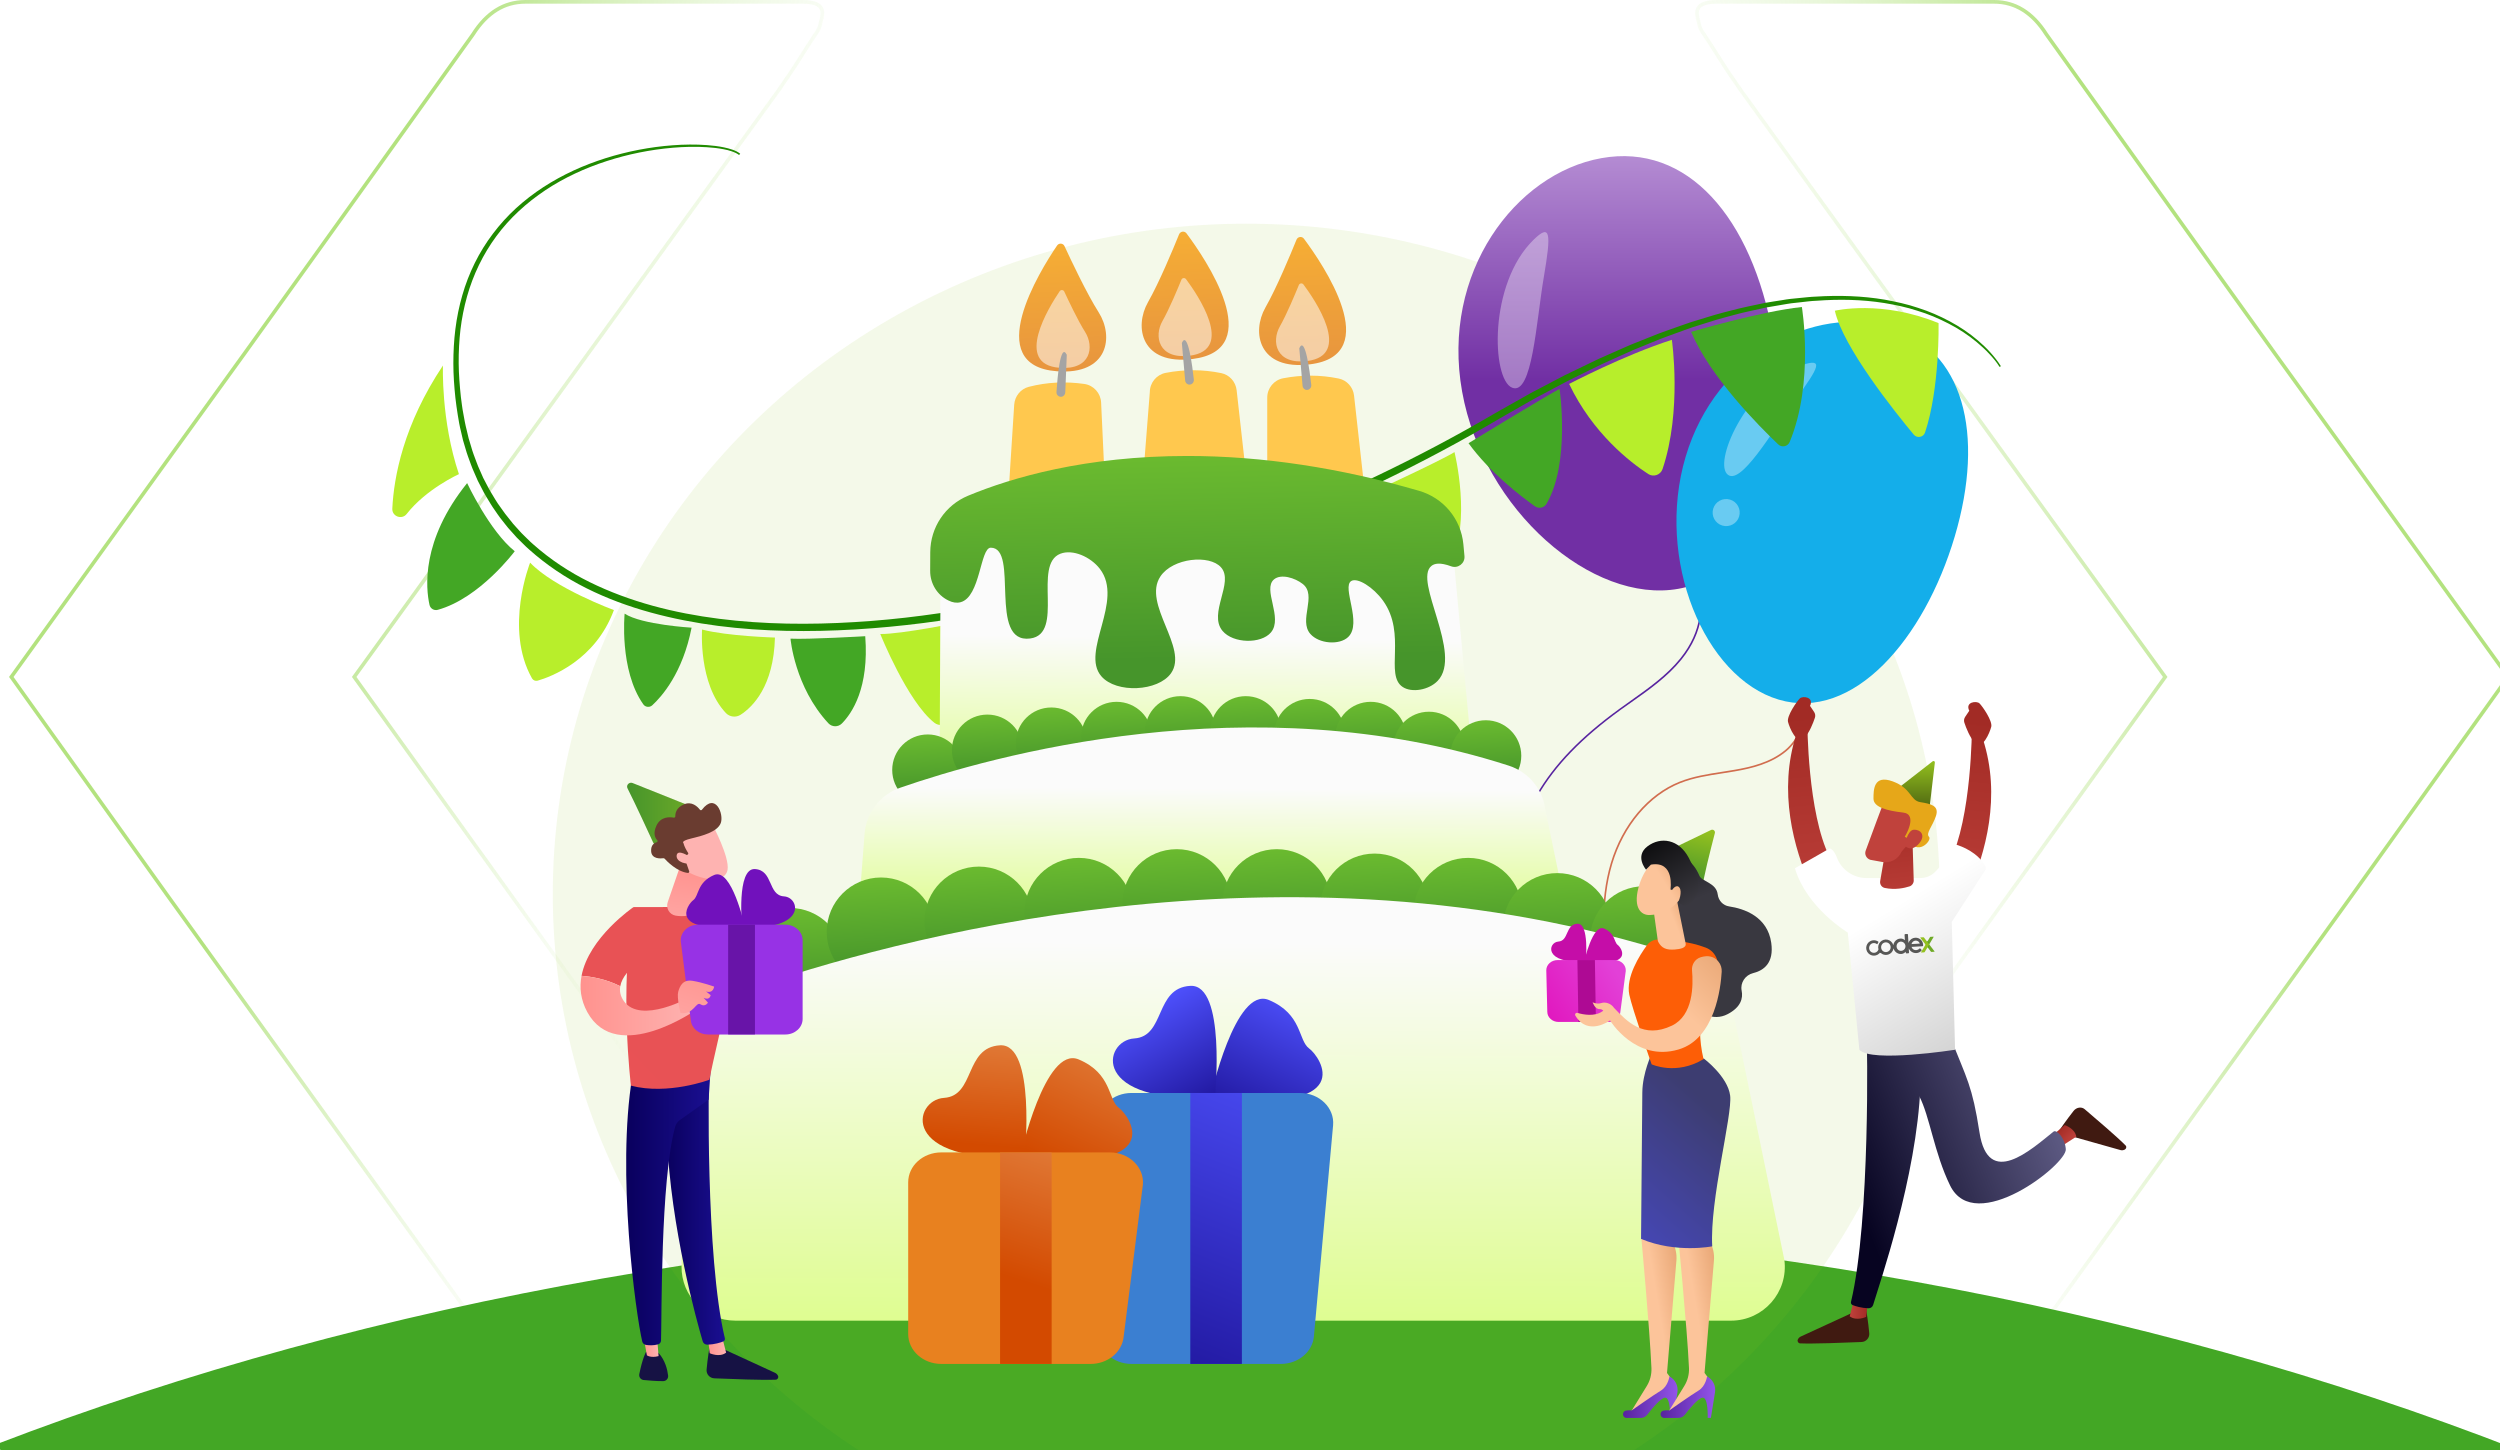 <svg width="1081" height="627" viewBox="0 0 1081 627" fill="none" xmlns="http://www.w3.org/2000/svg">
<path d="M863.451 578.779C868.673 578.934 873.823 577.636 878.25 575.057C883.078 571.8 887.182 567.703 890.339 562.993L890.346 562.982L890.354 562.972L1016.83 387.379L1084.5 292.709L1016.79 198.728C994.519 167.989 972.466 137.352 950.632 106.817L884.888 14.909L884.874 14.892L884.863 14.873C878.851 5.404 871.314 0.794 862.153 0.794L742.168 0.794C739.145 0.794 737.025 1.28 735.682 2.135C734.408 2.947 733.765 4.133 733.758 5.812C733.878 7.197 734.155 8.568 734.583 9.9L734.602 9.958L734.611 10.018C734.791 11.137 735.171 12.223 735.738 13.227C738.529 17.411 741.282 21.636 743.953 25.939C746.611 30.222 749.637 34.544 752.684 38.972L752.683 38.973L935.896 292.241L936.232 292.705L935.898 293.17C902.258 340.021 868.947 386.333 835.965 432.108C802.983 477.883 771.782 521.212 742.361 562.094L742.351 562.107L740.296 564.835L740.292 564.84L739.936 565.321C738.311 567.59 737.229 570.156 736.759 572.844L736.668 573.421C736.617 573.905 736.673 574.394 736.832 574.859C736.993 575.332 737.258 575.772 737.615 576.15C737.972 576.529 738.412 576.837 738.909 577.053C739.406 577.268 739.948 577.386 740.5 577.396L740.544 577.397L740.588 577.403L750.973 578.779L863.451 578.779Z" stroke="url(#paint0_linear_2006_1946)" stroke-width="1.588"/>
<path d="M225.933 578.78C220.711 578.935 215.56 577.637 211.133 575.058C206.306 571.801 202.201 567.704 199.044 562.994L199.038 562.983L199.03 562.973L72.553 387.38L4.882 292.71L72.593 198.729C94.865 167.99 116.918 137.353 138.751 106.818L204.496 14.91L204.509 14.893L204.521 14.874C210.532 5.405 218.07 0.795 227.231 0.795L347.215 0.795C350.238 0.795 352.359 1.281 353.702 2.136C354.976 2.948 355.618 4.134 355.626 5.812C355.506 7.198 355.229 8.569 354.8 9.901L354.782 9.959L354.773 10.019C354.593 11.138 354.212 12.223 353.646 13.229C350.855 17.412 348.102 21.637 345.431 25.94C342.773 30.223 339.747 34.545 336.7 38.973L336.701 38.974L153.488 292.242L153.152 292.706L153.486 293.171C187.125 340.022 220.436 386.334 253.418 432.109C286.4 477.884 317.602 521.213 347.023 562.095L347.033 562.108L349.087 564.836L349.091 564.841L349.448 565.322C351.073 567.591 352.155 570.157 352.624 572.845L352.715 573.422C352.766 573.906 352.711 574.395 352.552 574.86C352.391 575.333 352.126 575.773 351.769 576.151C351.412 576.53 350.972 576.838 350.475 577.054C349.978 577.269 349.436 577.387 348.884 577.397L348.839 577.398L348.795 577.404L338.411 578.78L225.933 578.78Z" stroke="url(#paint1_linear_2006_1946)" stroke-width="1.588"/>
<path d="M-1.999 624.654C162.269 561.524 351.29 528.305 543.927 528.712C736.563 529.119 925.223 563.136 1088.81 626.96L1059.46 656.573C904.626 596.166 726.065 563.969 543.739 563.584C361.414 563.199 182.511 594.64 27.036 654.391L-1.999 624.654Z" fill="#43A725"/>
<rect x="294.221" y="550.712" width="506" height="29" fill="#43A725"/>
<rect x="161" y="578" width="727" height="32" fill="#43A725"/>
<rect x="103" y="597" width="876" height="30" fill="#43A725"/>
<g filter="url(#filter0_f_2006_1946)">
<ellipse cx="538.885" cy="386.664" rx="299.86" ry="289.94" fill="#93C01F" fill-opacity="0.1"/>
</g>
<path d="M720.073 496.656C719.891 496.636 719.758 496.511 719.741 496.326C719.725 496.14 719.853 495.97 720.079 495.921C724.797 495.478 729.123 492.895 732.277 488.568C736.244 483.189 737.845 475.899 736.477 469.536C733.762 456.96 722.938 448.283 714.371 443.197C709.742 440.451 704.811 438.114 700.058 435.832C694.255 433.069 688.245 430.173 682.746 426.634C670.005 418.337 660.825 406.713 656.89 393.857C652.141 378.339 654.901 360.033 664.404 343.636C672.006 330.526 683.406 318.673 700.327 306.428C701.922 305.278 703.558 304.095 705.191 302.949C712.799 297.561 720.645 292.015 726.55 284.714C736.237 272.713 736.417 260.561 733.359 253.169C733.27 252.976 733.366 252.766 733.556 252.713C733.749 252.623 733.96 252.72 734.013 252.909C737.16 260.495 736.984 272.941 727.088 285.177C721.139 292.547 713.212 298.158 705.567 303.541C703.935 304.688 702.339 305.838 700.707 306.985C683.899 319.205 672.548 330.952 664.991 343.994C655.58 360.217 652.875 378.345 657.535 393.67C661.413 406.373 670.5 417.84 683.104 426.048C688.566 429.583 694.544 432.439 700.311 435.198C705.1 437.483 710.027 439.857 714.693 442.607C723.401 447.745 734.391 456.587 737.151 469.425C738.572 475.978 736.911 483.482 732.815 489.031C729.536 493.492 725.013 496.2 720.109 496.66C720.109 496.66 720.109 496.66 720.073 496.656Z" fill="#57239F"/>
<path d="M766.666 145.256C775.878 196.69 762.864 247.941 725.76 254.594C688.619 261.247 641.426 220.707 632.214 169.31C623.002 117.876 655.317 75.032 692.458 68.379C729.562 61.726 757.454 93.822 766.666 145.256Z" fill="url(#paint2_linear_2006_1946)"/>
<path opacity="0.36" d="M663.139 103.655C670.524 96.454 670.779 100.804 667.526 119.922C664.272 139.041 662.591 171.246 653.818 167.627C645.008 164.045 643.545 122.737 663.139 103.655Z" fill="white"/>
<path opacity="0.36" d="M668.513 183.566C669.135 187.148 666.759 190.548 663.213 191.206C659.63 191.827 656.231 189.451 655.573 185.905C654.951 182.323 657.327 178.923 660.873 178.265C664.456 177.644 667.892 180.02 668.513 183.566Z" fill="white"/>
<path d="M845.224 232.002C831.991 276.527 801.248 312.059 769.115 302.518C736.983 292.977 715.671 241.982 728.867 197.493C742.064 153.005 784.834 131.839 816.93 141.38C849.063 150.921 858.421 187.514 845.224 232.002Z" fill="#14AEEA"/>
<path opacity="0.36" d="M779.606 157.72C788.343 154.941 786.808 158.524 776.609 172.415C766.41 186.306 752.226 211.201 746.67 204.84C741.113 198.406 756.43 165.031 779.606 157.72Z" fill="white"/>
<path opacity="0.36" d="M752.007 223.301C751.093 226.408 747.84 228.163 744.732 227.249C741.625 226.335 739.871 223.082 740.784 219.974C741.698 216.867 744.952 215.112 748.059 216.026C751.166 216.94 752.921 220.194 752.007 223.301Z" fill="white"/>
<path d="M779.144 302.774C779.034 302.678 778.903 302.662 778.776 302.696C778.601 302.786 778.512 303 778.574 303.151C781.723 310.73 777.623 319.517 771.92 324.295C765.555 329.613 757.171 331.626 749.847 332.864C748.156 333.138 746.441 333.44 744.723 333.69C738.519 334.643 732.136 335.634 726.212 337.993C712.575 343.431 701.474 356.595 696.496 373.191C691.436 390.104 693.014 408.183 694.641 420.3C694.81 421.61 695.004 422.892 695.197 424.174C696.237 431.615 697.346 439.311 696.447 446.811C695.253 456.767 690.38 464.882 683.357 468.562C683.181 468.652 683.12 468.889 683.21 469.064C683.3 469.239 683.538 469.301 683.713 469.211C690.936 465.414 695.949 457.081 697.18 446.915C698.072 439.312 696.987 431.589 695.916 424.072C695.722 422.789 695.553 421.48 695.359 420.198C693.736 408.133 692.165 390.156 697.184 373.402C702.125 357.016 713.082 344.018 726.517 338.645C732.365 336.318 738.724 335.354 744.876 334.405C746.595 334.155 748.286 333.881 750.001 333.579C757.452 332.305 765.912 330.262 772.424 324.83C778.298 319.91 782.555 310.775 779.282 302.894C779.199 302.822 779.172 302.798 779.144 302.774Z" fill="#D16D4E"/>
<path d="M865.182 158.336C863.866 156.179 862.294 154.278 860.649 152.414C859.845 151.463 858.931 150.623 858.053 149.745C857.176 148.905 856.226 148.064 855.312 147.26C851.546 144.043 847.416 141.264 843.029 138.925C838.642 136.585 834.109 134.611 829.357 133.112C824.678 131.504 819.816 130.48 814.918 129.567C805.157 127.922 795.178 127.629 785.308 128.251C782.822 128.324 780.373 128.653 777.923 128.872L774.231 129.238C772.988 129.347 771.782 129.603 770.576 129.786C768.126 130.188 765.677 130.517 763.264 130.956L755.99 132.491C753.541 132.966 751.165 133.624 748.788 134.209C746.412 134.831 744 135.415 741.624 136.11L734.532 138.267L730.986 139.363C729.816 139.729 728.646 140.168 727.477 140.57C722.834 142.251 718.118 143.787 713.585 145.688L706.713 148.429L704.995 149.124L703.313 149.855L699.913 151.354L693.151 154.351L691.469 155.082L689.788 155.887L686.461 157.495L679.808 160.712C678.711 161.26 677.578 161.772 676.481 162.32L673.191 164.039L666.648 167.475L663.358 169.193L661.713 170.07L660.104 170.984L647.2 178.259C613.313 198.145 577.708 215.07 541.006 229.071C522.655 236.053 504.012 242.341 485.149 247.751C475.717 250.493 466.25 253.015 456.709 255.318C447.168 257.621 437.59 259.741 427.939 261.533C418.289 263.36 408.601 264.896 398.877 266.175C389.154 267.455 379.393 268.405 369.596 268.99C350.039 270.196 330.372 270.013 310.961 267.564C291.587 265.115 272.395 260.29 254.885 251.663C246.148 247.349 237.996 241.939 230.721 235.505C229.771 234.737 228.93 233.86 228.053 233.019C227.175 232.178 226.298 231.338 225.457 230.46L223.008 227.755L221.802 226.403C221.4 225.927 221.034 225.452 220.669 224.977L218.402 222.126C217.671 221.175 217.013 220.152 216.282 219.165C214.82 217.227 213.65 215.107 212.37 213.023C211.712 212 211.201 210.903 210.616 209.843C210.067 208.783 209.482 207.686 208.934 206.626L207.472 203.299C206.96 202.203 206.485 201.069 206.083 199.936C205.242 197.67 204.328 195.403 203.707 193.064L202.647 189.554L201.806 186.009C201.55 184.839 201.184 183.632 201.002 182.463L200.344 178.88C199.868 176.504 199.612 174.055 199.283 171.642C198.772 166.78 198.37 161.918 198.333 157.056C198.296 152.195 198.552 147.296 199.101 142.471C199.686 137.645 200.636 132.857 201.952 128.177C204.584 118.819 208.861 109.936 214.637 102.113C217.525 98.202 220.778 94.583 224.361 91.256C227.943 87.93 231.781 84.932 235.839 82.227C239.897 79.522 244.174 77.146 248.597 75.062C253.02 72.978 257.59 71.187 262.232 69.688C271.554 66.654 281.205 64.717 290.965 63.876C295.864 63.474 300.762 63.328 305.624 63.657C308.073 63.803 310.486 64.059 312.898 64.534C314.105 64.753 315.275 65.046 316.408 65.448C317.541 65.814 318.674 66.325 319.588 67.02L320.063 66.472C319.04 65.631 317.87 65.119 316.7 64.717C315.531 64.315 314.324 63.986 313.081 63.73C310.632 63.218 308.183 62.926 305.697 62.743C300.762 62.377 295.79 62.45 290.892 62.816C281.022 63.547 271.262 65.448 261.83 68.409C257.115 69.908 252.472 71.662 247.976 73.746C243.479 75.83 239.129 78.206 234.962 80.911C230.794 83.616 226.846 86.65 223.154 90.013C219.499 93.376 216.136 97.069 213.138 101.053C207.106 108.986 202.647 118.088 199.905 127.666C198.516 132.454 197.529 137.353 196.907 142.288C196.286 147.223 196.03 152.195 196.03 157.166C196.03 162.138 196.396 167.073 196.907 172.008C197.236 174.457 197.492 176.943 197.931 179.392L198.552 183.048C198.735 184.29 199.101 185.46 199.357 186.703L200.197 190.322L201.257 193.905C201.915 196.317 202.829 198.62 203.67 200.96C204.072 202.13 204.584 203.263 205.096 204.433L206.595 207.869C207.143 209.002 207.728 210.099 208.313 211.195C208.898 212.292 209.409 213.425 210.104 214.485C211.383 216.606 212.626 218.799 214.088 220.81C214.82 221.833 215.478 222.893 216.245 223.88L218.548 226.805C218.95 227.28 219.316 227.792 219.718 228.267L220.961 229.656L223.447 232.434C224.324 233.312 225.238 234.189 226.115 235.066C226.993 235.944 227.87 236.821 228.82 237.625C236.278 244.278 244.612 249.871 253.532 254.331C262.452 258.791 271.81 262.227 281.387 264.859C290.965 267.491 300.725 269.355 310.522 270.635C330.189 273.157 350.039 273.34 369.779 272.17C379.649 271.585 389.483 270.635 399.28 269.392C409.076 268.113 418.837 266.577 428.524 264.749C438.248 262.958 447.862 260.875 457.476 258.572C467.09 256.269 476.631 253.783 486.099 251.005C505.035 245.521 523.752 239.16 542.176 232.105C578.987 217.958 614.739 200.887 648.699 180.818L661.494 173.506L663.102 172.593L664.71 171.715L667.964 169.997L674.471 166.524L677.724 164.806C678.821 164.221 679.918 163.71 681.014 163.161L687.631 159.908L690.921 158.299L692.566 157.495L694.247 156.727L700.974 153.693L704.337 152.195L706.018 151.427L707.736 150.732L714.536 147.954C719.032 146.017 723.711 144.481 728.317 142.763C729.487 142.361 730.62 141.922 731.79 141.52L735.299 140.424L742.318 138.23C744.658 137.536 747.034 136.951 749.41 136.293C751.786 135.671 754.126 135.013 756.538 134.538L763.703 132.966C766.116 132.528 768.529 132.162 770.941 131.723C772.148 131.541 773.354 131.285 774.56 131.138L778.216 130.736C780.665 130.48 783.078 130.115 785.527 130.042C795.287 129.311 805.121 129.493 814.771 131.029C819.597 131.833 824.386 132.82 829.028 134.355C833.707 135.744 838.24 137.682 842.554 139.912C846.904 142.142 850.998 144.81 854.763 147.954C855.677 148.758 856.628 149.563 857.505 150.367C858.382 151.208 859.296 152.048 860.1 152.962C861.782 154.717 863.354 156.618 864.633 158.665L865.182 158.336Z" fill="#208B00"/>
<path d="M838.24 139.73C838.24 139.73 838.825 167.769 832.391 186.997C831.697 189.117 828.918 189.629 827.493 187.911C819.158 177.894 796.896 150.003 793.386 134.357C793.386 134.357 813.565 129.531 838.24 139.73Z" fill="#B8EE2B"/>
<path d="M779.129 132.747C779.129 132.747 784.576 165.282 773.865 191.09C773.025 193.101 770.466 193.649 768.894 192.15C760.815 184.474 739.467 163.052 731.242 143.495C731.278 143.495 760.961 134.685 779.129 132.747Z" fill="#43A725"/>
<path d="M722.907 146.931C722.907 146.931 727.403 177.564 718.886 202.824C718.009 205.383 714.938 206.443 712.671 204.945C704.922 199.9 688.727 187.434 678.492 166.013C678.492 166.049 701.778 153.73 722.907 146.931Z" fill="#B7EE2B"/>
<path d="M674.361 168.133C674.361 168.133 679.076 200.156 668.731 217.812C667.707 219.603 665.368 220.115 663.686 218.909C657.764 214.705 644.202 204.36 634.99 191.638C634.99 191.638 666.83 172.191 674.361 168.133Z" fill="#43A725"/>
<path d="M628.922 195.478C628.922 195.478 636.526 226.038 626.948 243.658C625.961 245.449 623.695 246.034 622.013 244.937C614.666 240.222 595.693 227.244 589.662 214.56C589.662 214.56 622.854 199.316 628.922 195.478Z" fill="#B8EE2B"/>
<path d="M583.483 217.667L545.941 233.532C545.941 233.532 565.169 262.557 578.219 268.223C579.572 268.808 581.144 268.114 581.655 266.724C584.032 260.583 589.478 242.342 583.483 217.667Z" fill="url(#paint3_linear_2006_1946)"/>
<path d="M540.384 235.835C540.384 235.835 510.993 246.801 502.439 248.812C502.439 248.812 511.395 272.025 523.934 282.37C525.871 283.978 528.795 283.503 530.111 281.383C534.571 274.108 543.418 256.635 540.384 235.835Z" fill="url(#paint4_linear_2006_1946)"/>
<path d="M496.627 249.652C496.627 249.652 469.283 259.595 461.351 260.765C461.351 260.765 473.853 286.427 485.733 300.683C486.611 301.743 488.329 301.67 489.097 300.501C492.825 294.871 501.452 278.275 496.627 249.652Z" fill="url(#paint5_linear_2006_1946)"/>
<path d="M457.732 261.314C457.732 261.314 431.302 267.419 419.641 268.406C419.641 268.406 429.584 299.698 444.535 307.009C445.814 307.63 447.35 307.118 448.008 305.839C451.261 299.734 460.035 280.944 457.732 261.314Z" fill="url(#paint6_linear_2006_1946)"/>
<path d="M416.058 268.918C416.058 268.918 389.519 274.292 380.636 274.146C380.636 274.146 392.37 303.39 404.031 312.529C405.969 314.065 408.784 313.699 410.319 311.762C413.975 307.265 419.019 295.97 416.058 268.918Z" fill="#B8EE2B"/>
<path d="M374.129 275.094C374.129 275.094 349.234 276.557 341.814 276.154C341.814 276.154 343.568 296.991 358.191 312.747C359.762 314.428 362.394 314.465 364.003 312.856C368.463 308.36 375.847 297.393 374.129 275.094Z" fill="#43A725"/>
<path d="M335.087 275.68C335.087 275.68 314.324 275.058 303.576 272.207C303.576 272.207 301.895 295.566 313.848 308.288C315.493 310.042 318.199 310.371 320.246 309.055C325.437 305.692 334.539 296.773 335.087 275.68Z" fill="#B8EE2B"/>
<path d="M299.043 271.404C299.043 271.404 277.439 270.161 270.091 265.335C270.091 265.335 267.678 289.755 278.17 304.56C279.047 305.803 280.838 306.022 282.008 304.998C286.139 301.197 295.205 291.034 299.043 271.404Z" fill="#43A725"/>
<path d="M265.449 263.799C265.449 263.799 239.677 254.295 229.222 243.292C229.222 243.292 217.89 271.805 230.027 293.3C230.502 294.177 231.525 294.579 232.476 294.323C238.142 292.678 257.407 285.623 265.449 263.799Z" fill="#B8EE2B"/>
<path d="M201.988 208.893C201.988 208.893 211.675 229.62 222.569 238.357C222.569 238.357 207.508 258.645 189.303 263.69C187.731 264.129 186.086 263.178 185.721 261.57C184.112 254.332 181.992 233.714 201.988 208.893Z" fill="#43A725"/>
<path d="M191.533 158.044C191.533 158.044 190.619 181.806 198.442 205.019C198.442 205.019 184.332 211.379 175.851 222.236C173.767 224.905 169.454 223.296 169.636 219.933C170.294 206.261 174.462 183.633 191.533 158.044Z" fill="#B8EE2B"/>
<path d="M591.015 220.593H547.953V171.938C547.953 167.844 550.84 164.334 554.825 163.566C562.831 162.031 570.836 162.031 578.842 163.676C582.425 164.407 585.093 167.441 585.495 171.06L591.015 220.593Z" fill="#FFC84E"/>
<path d="M563.818 103.213C562.94 102.043 561.149 102.299 560.601 103.652C558.042 109.976 551.937 124.635 547.185 132.933C541.043 143.717 544.224 160.276 566.413 157.535C599.021 153.55 571.75 113.851 563.818 103.213Z" fill="url(#paint7_linear_2006_1946)"/>
<path opacity="0.53" d="M563.599 122.991C563.05 122.296 561.954 122.442 561.625 123.246C560.053 127.085 556.324 136.041 553.436 141.086C549.671 147.666 551.645 157.755 565.171 156.11C585.057 153.661 568.424 129.461 563.599 122.991Z" fill="url(#paint8_linear_2006_1946)"/>
<path d="M561.807 150.589L563.233 166.856C563.306 167.806 564.11 168.611 565.061 168.611H565.097C566.23 168.611 567.108 167.587 566.998 166.454C566.377 160.934 564.366 144.849 561.807 150.589Z" fill="#A4A4A4"/>
<path d="M435.362 224.688L478.388 222.677L476.121 174.058C475.939 170.001 472.905 166.601 468.847 166.016C460.768 164.883 452.799 165.212 444.866 167.259C441.32 168.173 438.798 171.317 438.542 174.972L435.362 224.688Z" fill="#FFC84E"/>
<path d="M457.076 106.173C457.88 104.967 459.708 105.113 460.293 106.429C463.144 112.607 469.943 126.974 475.061 135.052C481.714 145.507 479.302 162.213 457.003 160.532C424.249 158.082 449.619 117.14 457.076 106.173Z" fill="url(#paint9_linear_2006_1946)"/>
<path opacity="0.53" d="M458.209 125.914C458.72 125.183 459.817 125.292 460.183 126.06C461.937 129.825 466.068 138.599 469.175 143.497C473.233 149.894 471.771 160.057 458.172 159.033C438.176 157.571 453.676 132.603 458.209 125.914Z" fill="url(#paint10_linear_2006_1946)"/>
<path d="M461.28 153.404L460.622 169.708C460.585 170.658 459.854 171.499 458.867 171.572H458.831C457.697 171.645 456.747 170.658 456.82 169.525C457.186 163.969 458.465 147.774 461.28 153.404Z" fill="#A4A4A4"/>
<path d="M540.276 218.289H493.339L497.177 169.597C497.177 165.503 500.065 161.993 504.049 161.226C512.055 159.69 520.061 159.69 528.066 161.335C531.649 162.066 534.317 165.101 534.72 168.72L540.276 218.289Z" fill="#FFC84E"/>
<path d="M513.042 100.909C512.164 99.739 510.373 99.995 509.825 101.348C507.266 107.672 501.161 122.331 496.409 130.629C490.268 141.413 493.448 157.972 515.637 155.231C548.245 151.21 520.974 111.547 513.042 100.909Z" fill="url(#paint11_linear_2006_1946)"/>
<path opacity="0.53" d="M512.822 120.687C512.274 119.992 511.177 120.138 510.848 120.942C509.276 124.781 505.547 133.737 502.66 138.782C498.894 145.362 500.868 155.451 514.394 153.806C534.28 151.357 517.647 127.157 512.822 120.687Z" fill="url(#paint12_linear_2006_1946)"/>
<path d="M511.031 148.285L512.457 164.552C512.53 165.502 513.334 166.307 514.285 166.307H514.321C515.455 166.307 516.332 165.283 516.222 164.15C515.637 158.63 513.59 142.545 511.031 148.285Z" fill="#A4A4A4"/>
<path d="M406.153 357.275L406.738 238.798C406.774 229.952 412.111 221.946 420.263 218.583C447.388 207.36 514.394 188.132 612.29 216.682C620.954 219.204 627.205 226.808 628.046 235.8L639.122 354.68L406.153 357.275Z" fill="url(#paint13_linear_2006_1946)"/>
<path d="M415.329 260.402C423.992 258.136 423.773 236.824 428.416 236.824C440.845 236.824 427.063 278.497 445.451 276.084C460.512 274.11 446.328 244.098 458.538 239.419C463.875 237.372 471.588 240.772 475.573 245.962C486.21 259.781 467.019 281.787 476.231 292.425C482.701 299.919 500.759 299.005 506.352 291.109C514.102 280.105 493.741 261.206 501.783 249.216C507.157 241.21 522.985 239.711 527.957 245.304C533.769 251.811 522.291 265.191 528.615 272.794C533.221 278.314 545.321 278.497 549.561 273.452C554.898 267.092 545.796 254.846 550.877 250.532C553.875 248.01 559.906 249.837 563.306 252.506C569.63 257.478 561.369 268.152 566.596 274.11C570.325 278.387 579.171 279.082 582.973 275.426C589.151 269.468 580.049 253.785 584.289 251.227C586.958 249.618 593.757 253.822 598.034 259.744C608.379 274.147 598.582 291.876 606.552 297.067C610.536 299.663 617.847 298.347 621.612 294.435C632.762 282.884 610.902 251.007 618.98 244.683C620.26 243.659 622.636 243.075 627.461 244.866C630.422 245.962 633.53 243.586 633.237 240.443L632.762 235.325C631.738 224.395 624.135 215.256 613.57 212.222C579.281 202.242 545.613 197.161 513.481 197.161C469.358 197.161 437.555 206.482 418.619 214.342C408.712 218.436 402.315 228.014 402.242 238.761L402.205 246.803C402.169 252.25 405.203 257.331 410.138 259.671C411.893 260.548 413.647 260.841 415.329 260.402Z" fill="url(#paint14_linear_2006_1946)"/>
<path d="M401.145 348.283C409.625 348.283 416.499 341.409 416.499 332.929C416.499 324.45 409.625 317.576 401.145 317.576C392.666 317.576 385.792 324.45 385.792 332.929C385.792 341.409 392.666 348.283 401.145 348.283Z" fill="url(#paint15_linear_2006_1946)"/>
<path d="M426.953 339.693C435.433 339.693 442.307 332.819 442.307 324.34C442.307 315.86 435.433 308.986 426.953 308.986C418.474 308.986 411.6 315.86 411.6 324.34C411.6 332.819 418.474 339.693 426.953 339.693Z" fill="url(#paint16_linear_2006_1946)"/>
<path d="M454.589 336.622C463.068 336.622 469.942 329.748 469.942 321.268C469.942 312.789 463.068 305.915 454.589 305.915C446.11 305.915 439.236 312.789 439.236 321.268C439.236 329.748 446.11 336.622 454.589 336.622Z" fill="url(#paint17_linear_2006_1946)"/>
<path d="M482.81 334.173C491.29 334.173 498.164 327.299 498.164 318.82C498.164 310.34 491.29 303.466 482.81 303.466C474.331 303.466 467.457 310.34 467.457 318.82C467.457 327.299 474.331 334.173 482.81 334.173Z" fill="url(#paint18_linear_2006_1946)"/>
<path d="M510.447 331.724C518.926 331.724 525.8 324.85 525.8 316.371C525.8 307.891 518.926 301.017 510.447 301.017C501.967 301.017 495.093 307.891 495.093 316.371C495.093 324.85 501.967 331.724 510.447 331.724Z" fill="url(#paint19_linear_2006_1946)"/>
<path d="M538.667 331.724C547.146 331.724 554.02 324.85 554.02 316.371C554.02 307.891 547.146 301.017 538.667 301.017C530.188 301.017 523.314 307.891 523.314 316.371C523.314 324.85 530.188 331.724 538.667 331.724Z" fill="url(#paint20_linear_2006_1946)"/>
<path d="M566.303 332.93C574.783 332.93 581.657 326.056 581.657 317.577C581.657 309.097 574.783 302.223 566.303 302.223C557.824 302.223 550.95 309.097 550.95 317.577C550.95 326.056 557.824 332.93 566.303 332.93Z" fill="url(#paint21_linear_2006_1946)"/>
<path d="M592.696 334.173C601.176 334.173 608.05 327.299 608.05 318.82C608.05 310.34 601.176 303.466 592.696 303.466C584.217 303.466 577.343 310.34 577.343 318.82C577.343 327.299 584.217 334.173 592.696 334.173Z" fill="url(#paint22_linear_2006_1946)"/>
<path d="M617.884 338.45C626.363 338.45 633.237 331.576 633.237 323.097C633.237 314.617 626.363 307.743 617.884 307.743C609.404 307.743 602.531 314.617 602.531 323.097C602.531 331.576 609.404 338.45 617.884 338.45Z" fill="url(#paint23_linear_2006_1946)"/>
<path d="M642.448 342.142C650.928 342.142 657.802 335.268 657.802 326.789C657.802 318.309 650.928 311.435 642.448 311.435C633.969 311.435 627.095 318.309 627.095 326.789C627.095 335.268 633.969 342.142 642.448 342.142Z" fill="url(#paint24_linear_2006_1946)"/>
<path d="M370.621 418.726C370.914 394.6 371.754 388.349 373.838 360.603C374.533 351.464 380.601 343.604 389.265 340.607C427.831 327.227 540.788 295.022 652.392 331.066C660.91 333.807 667.088 341.192 668.221 350.075L682.002 416.935C683.172 426.037 676.08 434.08 666.942 434.08H385.828C377.347 434.116 370.512 427.207 370.621 418.726Z" fill="url(#paint25_linear_2006_1946)"/>
<path d="M341.45 439.6C354.432 439.6 364.956 429.076 364.956 416.095C364.956 403.113 354.432 392.589 341.45 392.589C328.469 392.589 317.945 403.113 317.945 416.095C317.945 429.076 328.469 439.6 341.45 439.6Z" fill="url(#paint26_linear_2006_1946)"/>
<path d="M380.967 426.439C393.948 426.439 404.472 415.915 404.472 402.934C404.472 389.952 393.948 379.428 380.967 379.428C367.985 379.428 357.462 389.952 357.462 402.934C357.462 415.915 367.985 426.439 380.967 426.439Z" fill="url(#paint27_linear_2006_1946)"/>
<path d="M423.262 421.723C436.243 421.723 446.767 411.2 446.767 398.218C446.767 385.236 436.243 374.713 423.262 374.713C410.28 374.713 399.756 385.236 399.756 398.218C399.756 411.2 410.28 421.723 423.262 421.723Z" fill="url(#paint28_linear_2006_1946)"/>
<path d="M466.507 417.958C479.488 417.958 490.012 407.434 490.012 394.453C490.012 381.471 479.488 370.947 466.507 370.947C453.525 370.947 443.001 381.471 443.001 394.453C443.001 407.434 453.525 417.958 466.507 417.958Z" fill="url(#paint29_linear_2006_1946)"/>
<path d="M508.839 414.193C521.82 414.193 532.344 403.669 532.344 390.687C532.344 377.706 521.82 367.182 508.839 367.182C495.857 367.182 485.333 377.706 485.333 390.687C485.333 403.669 495.857 414.193 508.839 414.193Z" fill="url(#paint30_linear_2006_1946)"/>
<path d="M552.084 414.193C565.065 414.193 575.589 403.669 575.589 390.687C575.589 377.706 565.065 367.182 552.084 367.182C539.102 367.182 528.578 377.706 528.578 390.687C528.578 403.669 539.102 414.193 552.084 414.193Z" fill="url(#paint31_linear_2006_1946)"/>
<path d="M594.379 416.094C607.361 416.094 617.885 405.571 617.885 392.589C617.885 379.608 607.361 369.084 594.379 369.084C581.398 369.084 570.874 379.608 570.874 392.589C570.874 405.571 581.398 416.094 594.379 416.094Z" fill="url(#paint32_linear_2006_1946)"/>
<path d="M634.809 417.958C647.791 417.958 658.314 407.434 658.314 394.453C658.314 381.471 647.791 370.947 634.809 370.947C621.827 370.947 611.304 381.471 611.304 394.453C611.304 407.434 621.827 417.958 634.809 417.958Z" fill="url(#paint33_linear_2006_1946)"/>
<path d="M673.375 424.539C686.357 424.539 696.881 414.015 696.881 401.033C696.881 388.052 686.357 377.528 673.375 377.528C660.394 377.528 649.87 388.052 649.87 401.033C649.87 414.015 660.394 424.539 673.375 424.539Z" fill="url(#paint34_linear_2006_1946)"/>
<path d="M710.992 430.204C723.973 430.204 734.497 419.681 734.497 406.699C734.497 393.717 723.973 383.194 710.992 383.194C698.01 383.194 687.486 393.717 687.486 406.699C687.486 419.681 698.01 430.204 710.992 430.204Z" fill="url(#paint35_linear_2006_1946)"/>
<path d="M294.695 547.474C295.17 510.516 296.413 500.938 299.63 458.461C300.69 444.46 309.975 432.47 323.245 427.864C382.319 407.356 555.3 358.042 726.198 413.278C739.212 417.482 748.68 428.814 750.435 442.376L771.564 544.805C773.355 558.733 762.498 571.052 748.497 571.052H317.944C304.967 571.052 294.512 560.451 294.695 547.474Z" fill="url(#paint36_linear_2006_1946)"/>
<path d="M523.423 474.356C523.423 474.356 534.097 426.285 548.646 432.39C563.195 438.495 561.258 449.864 566.083 453.373C570.945 456.883 588.382 482.216 523.423 474.356Z" fill="url(#paint37_linear_2006_1946)"/>
<path d="M525.361 474.356C525.361 474.356 530.222 425.408 514.686 426.285C499.187 427.162 504.012 448.145 490.45 449.023C476.888 449.864 471.075 477.865 525.361 474.356Z" fill="url(#paint38_linear_2006_1946)"/>
<path d="M489.28 589.763H553.838C561.295 589.763 567.509 584.608 568.131 577.882L576.429 486.602C577.124 479.072 570.507 472.602 562.136 472.602H489.28C481.348 472.602 474.95 478.377 474.95 485.542V576.822C474.95 583.987 481.384 589.763 489.28 589.763Z" fill="#3B7FD1"/>
<path d="M514.687 589.763H536.986V472.602H514.687V589.763Z" fill="url(#paint39_linear_2006_1946)"/>
<path d="M441.173 500.053C441.173 500.053 451.847 451.983 466.397 458.087C480.946 464.192 479.008 475.561 483.834 479.07C488.659 482.58 506.096 507.949 441.173 500.053Z" fill="url(#paint40_linear_2006_1946)"/>
<path d="M443.11 500.055C443.11 500.055 447.972 451.106 432.436 451.984C416.937 452.861 421.762 473.844 408.2 474.721C394.638 475.599 388.789 503.564 443.11 500.055Z" fill="url(#paint41_linear_2006_1946)"/>
<path d="M407.03 589.761H471.587C479.044 589.761 485.259 584.607 485.88 577.881L494.179 512.3C494.873 504.769 488.257 498.299 479.885 498.299H407.03C399.097 498.299 392.7 504.075 392.7 511.24V576.82C392.7 583.985 399.097 589.761 407.03 589.761Z" fill="#E8811F"/>
<path d="M432.436 589.761H454.735V498.336H432.436V589.761Z" fill="url(#paint42_linear_2006_1946)"/>
<path d="M271.35 340.906C274.604 347.34 280.233 359.513 282.426 364.302C282.902 365.325 284.181 365.581 285.022 364.887L300.522 352.092C301.509 351.288 301.253 349.716 300.083 349.204L273.507 338.567C272.045 338.018 270.619 339.517 271.35 340.906Z" fill="url(#paint43_linear_2006_1946)"/>
<path d="M306.882 581.954C306.882 581.954 305.968 587.108 305.53 592.19C305.347 594.2 306.882 595.918 308.893 595.991C315.692 596.284 330.205 596.832 335.432 596.576C336.2 596.54 336.712 595.736 336.456 595.005C336.2 594.383 335.761 593.908 335.14 593.615L311.159 582.576L306.882 581.954Z" fill="url(#paint44_linear_2006_1946)"/>
<path d="M306.152 578.957L306.883 585.135C306.883 585.135 311.087 587.109 313.975 584.879L312.22 578.006L306.152 578.957Z" fill="url(#paint45_linear_2006_1946)"/>
<path d="M306.699 463.113C306.37 464.721 305.018 543.425 313.426 578.665C313.572 579.25 313.279 579.835 312.731 580.054C311.452 580.566 308.929 581.334 305.895 581.443C304.945 581.48 304.104 580.859 303.848 579.981C301.435 571.793 289.92 530.814 288.422 491.663C286.74 447.905 288.422 490.164 288.422 490.164L289.409 463.113H306.699Z" fill="url(#paint46_linear_2006_1946)"/>
<path d="M279.283 584.659C279.283 584.659 277.82 587.254 276.431 594.163C276.175 595.406 277.053 596.613 278.332 596.722C280.562 596.942 284.035 597.234 286.777 597.198C288.056 597.198 289.043 596.064 288.897 594.821C288.604 592.299 287.654 588.168 284.693 584.951L279.283 584.659Z" fill="url(#paint47_linear_2006_1946)"/>
<path d="M278.003 576.726L279.721 586.048C279.721 586.048 281.403 587.29 284.766 586.377L283.962 576.36L278.003 576.726Z" fill="url(#paint48_linear_2006_1946)"/>
<path d="M273.397 465.524C266.525 507.051 274.896 568.136 277.711 580.09C277.894 580.821 278.479 581.369 279.21 581.515C280.453 581.735 282.536 581.881 284.584 581.296C285.278 581.077 285.79 580.455 285.826 579.724C286.192 570.073 285.534 510.707 291.931 487.238C292.26 486.032 292.991 485.008 293.978 484.314L306.407 475.467L307.358 461.174L273.397 465.524Z" fill="url(#paint49_linear_2006_1946)"/>
<path d="M318.872 392.412C298.255 392.083 273.872 392.229 273.872 392.229C267.731 428.09 272.812 469.435 272.812 469.435C288.787 473.639 306.773 466.876 306.773 466.876C309.405 451.925 325.233 392.522 318.872 392.412Z" fill="url(#paint50_linear_2006_1946)"/>
<path d="M281.769 412.226L273.873 392.266C273.873 392.266 254.608 405.353 251.464 421.95C255.12 422.205 261.736 423.156 268.207 426.446C269.596 418.586 281.769 412.226 281.769 412.226Z" fill="url(#paint51_linear_2006_1946)"/>
<path d="M298.621 431.017C298.621 431.017 277.016 443.226 269.705 432.808C268.206 430.651 267.841 428.494 268.206 426.447C261.736 423.157 255.12 422.243 251.464 421.951C250.514 426.959 251.025 432.26 253.95 437.633C266.744 460.993 301.472 436.354 301.472 436.354L298.621 431.017Z" fill="url(#paint52_linear_2006_1946)"/>
<path d="M294.051 374.647L288.714 390.11C287.836 392.706 289.445 395.447 292.15 395.923C295.147 396.434 299.278 396.251 303.848 393.327C304.652 392.815 305.164 391.974 305.273 391.061L307.394 374.647H294.051Z" fill="url(#paint53_linear_2006_1946)"/>
<path d="M308.308 357.065C308.308 357.065 315.51 370.627 314.596 376.111C313.682 381.594 304.762 381.192 296.939 376.732L291.492 362.073L308.308 357.065Z" fill="url(#paint54_linear_2006_1946)"/>
<path d="M297.269 369.565C297.598 369.419 297.707 369.054 297.524 368.761C296.94 367.884 295.879 366.093 295.514 364.521C295.514 364.521 294.234 363.68 298.804 362.583C303.41 361.487 310.246 359.768 311.671 355.857C313.061 352.055 309.405 342.478 303.52 350.118C303.3 350.41 302.862 350.41 302.642 350.118C301.692 348.875 299.133 346.243 295.624 347.851C292.334 349.314 291.968 351.726 292.005 352.969C292.005 353.335 291.712 353.591 291.347 353.554C289.665 353.225 285.68 352.969 283.816 357.063C282.281 360.426 283.268 362.364 284.182 363.278C284.474 363.57 284.364 364.082 283.926 364.192C282.829 364.521 281.403 365.471 281.55 368.03C281.732 371.576 285.717 371.247 286.85 371.101C287.033 371.064 287.216 371.137 287.362 371.284C288.312 372.344 292.699 376.913 297.415 377.461C297.817 377.498 298.146 377.096 298 376.73L295.953 370.808C295.843 370.516 295.989 370.223 296.245 370.114L297.269 369.565Z" fill="#6A3C30"/>
<path d="M298.109 370.407C298.109 370.407 292.991 366.898 292.589 369.859C292.223 372.82 297.195 374.136 299.681 373.039L298.109 370.407Z" fill="url(#paint55_linear_2006_1946)"/>
<path d="M321.915 400.122C321.915 400.122 316.395 375.154 308.828 378.335C301.298 381.515 302.285 387.4 299.763 389.228C297.24 391.056 288.174 404.216 321.915 400.122Z" fill="#7111BC"/>
<path d="M320.883 400.749C320.883 400.749 318.361 375.342 326.403 375.781C334.445 376.22 331.923 387.113 338.978 387.589C346.033 388.027 349.068 402.576 320.883 400.749Z" fill="#7111BC"/>
<path d="M339.6 447.32H306.115C302.24 447.32 299.023 444.652 298.694 441.142L294.38 407.109C294.015 403.198 297.451 399.834 301.801 399.834H339.6C343.694 399.834 347.057 402.832 347.057 406.561V440.594C347.057 444.286 343.731 447.32 339.6 447.32Z" fill="#9732E5"/>
<path d="M326.44 399.834H314.851V447.284H326.44V399.834Z" fill="#6814A8"/>
<path d="M294.235 438.034C294.235 438.034 292.59 431.272 293.248 428.896C293.906 426.483 295.185 423.412 299.462 424.107C303.739 424.801 308.784 426.592 308.784 426.592C308.784 426.592 308.528 429.7 305.274 428.713L307.285 430.285C307.285 430.285 306.992 432.77 304.251 431.454L306.115 433.538C306.115 433.538 304.945 435.585 302.898 434.269C300.924 432.917 299.974 438.875 294.235 438.034Z" fill="url(#paint56_linear_2006_1946)"/>
<path d="M721.435 367.76L739.859 358.877C740.736 358.439 741.76 359.243 741.504 360.23C739.896 366.408 735.874 382.2 736.423 382.748C737.117 383.443 721.435 367.76 721.435 367.76Z" fill="url(#paint57_linear_2006_1946)"/>
<path d="M685.026 415.722C685.026 415.722 688.645 399.418 693.58 401.502C698.515 403.586 697.857 407.424 699.502 408.594C701.11 409.8 707.032 418.391 685.026 415.722Z" fill="#C50DA8"/>
<path d="M685.684 415.722C685.684 415.722 687.329 399.126 682.065 399.418C676.801 399.711 678.446 406.839 673.84 407.132C669.27 407.461 667.296 416.929 685.684 415.722Z" fill="#C50DA8"/>
<path d="M673.913 441.895H695.773C698.295 441.895 700.415 440.141 700.598 437.874L702.974 419.889C703.194 417.33 700.964 415.137 698.149 415.137H673.474C670.805 415.137 668.612 417.111 668.612 419.523L669.051 437.509C669.051 439.921 671.244 441.895 673.913 441.895Z" fill="url(#paint58_linear_2006_1946)"/>
<path d="M682.503 441.895H690.07L689.631 415.137H682.064L682.503 441.895Z" fill="#AE0A94"/>
<path d="M710.322 523.451L709.7 535.149C709.7 535.149 713.319 574.263 714.087 591.591C714.197 594.296 713.502 597.001 712.077 599.304L704.656 611.367L723.555 600.218L723.921 597.915L720.813 593.674L724.871 545.165C725.127 542.314 724.505 539.462 723.189 536.94L719.278 529.592L710.322 523.451Z" fill="url(#paint59_linear_2006_1946)"/>
<path d="M703.377 613.123H709.408C710.542 613.123 711.602 612.611 712.296 611.697C714.161 609.248 718.072 604.496 719.936 604.349C722.459 604.167 722.13 613.086 722.13 613.086H723.519L725.31 602.01C725.749 599.231 724.36 596.453 721.874 595.174C721.874 595.174 721.289 599.414 718.182 601.279C715.074 603.143 705.533 609.869 705.533 609.869C705.533 609.869 704.364 609.686 703.084 609.942C701.183 610.308 701.439 613.123 703.377 613.123Z" fill="url(#paint60_linear_2006_1946)"/>
<path d="M726.552 523.451L725.273 530.945C725.273 530.945 729.55 574.227 730.318 591.554C730.427 594.259 729.733 596.964 728.307 599.267L720.886 611.331L739.786 600.181L740.151 597.878L737.044 593.638L741.102 545.128C741.357 542.277 740.736 539.426 739.42 536.903L735.509 529.556L726.552 523.451Z" fill="url(#paint61_linear_2006_1946)"/>
<path d="M748.121 473.772C747.097 465.474 736.715 457.688 736.715 457.688C723.628 462.367 714.27 455.458 714.27 455.458C714.27 455.458 710.212 463.829 710.139 472.383C710.103 480.901 709.591 535.698 709.591 535.698C724.725 542.058 740.371 538.915 740.371 538.915C739.201 519.175 749.144 482.071 748.121 473.772Z" fill="url(#paint62_linear_2006_1946)"/>
<path d="M717.998 372.66C717.998 372.66 729.001 364.947 734.85 378.728C735.911 381.251 742.125 381.653 742.746 386.77C743.075 389.402 745.013 391.523 747.645 391.925C754.188 392.912 764.278 396.311 765.886 407.68C767.129 416.344 762.706 419.634 758.063 420.767C754.664 421.608 752.397 424.935 753.092 428.371C753.75 431.661 752.763 435.499 747.06 438.497C734.229 445.26 721.434 422.485 721.434 422.485L718.802 382.713L717.998 372.66Z" fill="url(#paint63_linear_2006_1946)"/>
<path d="M719.643 613.123H725.675C726.808 613.123 727.868 612.611 728.563 611.697C730.427 609.248 734.339 604.495 736.203 604.349C738.725 604.166 738.396 613.086 738.396 613.086H739.786L741.577 602.01C742.015 599.231 740.626 596.453 738.141 595.174C738.141 595.174 737.556 599.414 734.448 601.278C731.341 603.143 721.8 609.869 721.8 609.869C721.8 609.869 720.63 609.686 719.351 609.942C717.413 610.308 717.706 613.123 719.643 613.123Z" fill="url(#paint64_linear_2006_1946)"/>
<path d="M736.606 457.98C732.585 440.908 737.447 428.443 741.65 421.497C744.282 417.183 742.272 411.554 737.593 409.763C730.062 406.875 721.435 406.326 717.012 406.253C715.111 406.217 713.32 407.131 712.187 408.666C708.97 413.016 702.938 422.484 704.51 430.124C705.753 436.156 714.161 460.209 714.161 460.209C714.161 460.209 724.689 465.144 736.606 457.98Z" fill="#FD5E06"/>
<path d="M724.652 387.062L728.856 407.862C729.367 409.945 726.37 410.384 724.213 410.567C720.557 410.859 718.51 410.019 717.048 407.313C716.902 407.058 716.829 406.729 716.792 406.436L714.526 390.096C714.343 388.78 715.038 387.537 716.244 387.025L720.594 385.088C722.276 384.32 724.213 385.27 724.652 387.062Z" fill="url(#paint65_linear_2006_1946)"/>
<path d="M715.879 371.746C715.879 371.746 710.761 375.109 708.458 383.882C706.155 392.619 709.664 395.799 713.32 395.653C716.975 395.507 722.239 394.447 726.918 388.196C731.561 381.981 722.568 367.615 715.879 371.746Z" fill="url(#paint66_linear_2006_1946)"/>
<path d="M722.313 384.614C722.313 384.614 724.323 372.075 713.868 373.866L711.748 376.023C711.748 376.023 706.703 370.211 712.406 365.934C718.109 361.657 725.932 362.863 730.172 370.832C734.412 378.801 735.911 384.394 732.219 389.256C728.527 394.118 725.822 389.878 725.822 389.878C725.822 389.878 727.54 385.637 726.187 383.81C724.835 381.982 723.007 384.833 723.007 384.833L722.313 384.614Z" fill="url(#paint67_linear_2006_1946)"/>
<path d="M681.187 439.154C680.821 438.533 681.406 437.765 682.101 437.984C684.696 438.752 689.485 439.629 692.775 437.363C692.958 437.253 693.104 437.143 693.25 437.034C692.921 436.632 692.41 436.339 691.678 436.339C689.595 436.412 688.644 433.378 688.644 433.378C688.644 433.378 690.509 434.365 692.446 433.707C694.128 433.122 696.65 433.89 697.893 435.791C703.413 441.53 710.541 449.426 722.97 443.468C732.182 439.044 732.219 426.03 731.634 419.597C731.415 417.074 732.913 414.698 735.326 413.931C738.506 412.944 741.138 413.455 743.112 415.868C744.099 417.074 744.538 418.61 744.465 420.182C744.063 426.981 741.614 449.097 725.858 453.776C707.178 459.333 696.175 441.238 696.175 441.238C696.175 441.238 686.597 448.293 681.187 439.154Z" fill="url(#paint68_linear_2006_1946)"/>
<path d="M817.553 343.298L835.685 329.187C836.087 328.858 836.708 329.187 836.635 329.736L833.93 352.583L817.553 343.298Z" fill="url(#paint69_linear_2006_1946)"/>
<path d="M890.518 488.681C890.518 488.681 893.442 484.367 896.623 480.346C897.866 478.774 900.059 478.445 901.412 479.615C906.054 483.563 915.924 492.008 919.141 495.334C919.616 495.846 919.433 496.723 918.739 497.089C918.154 497.381 917.533 497.454 916.948 497.308L893.735 490.765L890.518 488.681Z" fill="#401A11"/>
<path d="M888.032 490.508L892.784 486.487C892.784 486.487 897.208 487.913 897.793 491.495L891.834 495.333L888.032 490.508Z" fill="url(#paint70_linear_2006_1946)"/>
<path d="M783.044 383.473C775.66 366.877 768.678 342.092 776.793 317.307L781.509 312.592C781.509 312.592 781.509 351.414 791.159 370.679C788.454 374.956 785.786 379.233 783.044 383.473Z" fill="url(#paint71_linear_2006_1946)"/>
<path d="M782.642 305.208L784.433 307.876C784.908 308.607 785.054 309.521 784.762 310.362C784.031 312.555 782.422 316.832 780.119 319.135C776.939 322.316 773.795 314.712 773.137 312.153C772.516 309.631 776.939 303.27 778.219 302.027C779.461 300.748 784.543 301.406 782.642 305.208Z" fill="url(#paint72_linear_2006_1946)"/>
<path d="M806.914 566.251C806.914 566.251 807.828 571.405 808.267 576.486C808.45 578.497 806.914 580.215 804.904 580.288C798.104 580.581 783.592 581.129 778.364 580.873C777.597 580.836 777.085 580.032 777.341 579.301C777.597 578.68 778.035 578.204 778.657 577.912L802.637 566.872L806.914 566.251Z" fill="#401A11"/>
<path d="M807.646 563.253L806.915 569.431C806.915 569.431 802.711 571.405 799.823 569.175L801.578 562.303L807.646 563.253Z" fill="url(#paint73_linear_2006_1946)"/>
<path d="M807.098 447.372C807.427 448.981 808.78 527.685 800.372 562.925C800.226 563.51 800.518 564.095 801.066 564.314C802.346 564.826 804.868 565.593 807.902 565.703C808.853 565.74 809.694 565.118 809.949 564.241C812.362 556.052 828.885 508.713 830.384 469.562C832.066 425.805 824.389 447.372 824.389 447.372H807.098Z" fill="url(#paint74_linear_2006_1946)"/>
<path d="M843.434 448.798C850.489 466.6 852.792 469.379 855.936 489.667C859.701 514.013 878.125 497.198 887.959 489.302C889.202 488.315 892.894 491.897 893.259 496.905C893.735 503.449 853.962 534.631 843.215 512.588C836.342 498.514 834.441 482.685 829.872 473.948C829.287 472.852 828.373 472.011 827.24 471.499L813.202 465.504L809.254 451.722L843.434 448.798Z" fill="url(#paint75_linear_2006_1946)"/>
<path d="M851.111 385.629C858.495 369.033 865.477 344.248 857.362 319.463L852.646 314.748C852.646 314.748 852.646 353.57 842.996 372.835C845.701 377.112 848.406 381.352 851.111 385.629Z" fill="url(#paint76_linear_2006_1946)"/>
<path d="M807.097 379.671H830.31C832.65 379.671 834.88 378.794 836.561 377.185C838.718 375.138 841.496 371.629 843.47 366.146C843.763 365.305 844.676 364.866 845.517 365.122C848.515 365.999 855.058 368.558 858.458 374.444C858.787 374.992 858.787 375.687 858.421 376.235L843.945 398.644L845.371 453.916C845.371 453.916 808.998 459.618 803.99 453.916L798.982 403.25C798.982 403.25 781.143 392.539 776.135 375.431L791.122 366.877C791.122 366.877 792.877 366.95 794.339 370.971C796.35 376.198 801.468 379.671 807.097 379.671Z" fill="url(#paint77_linear_2006_1946)"/>
<path d="M826.948 362.783L827.496 380.695C827.532 381.828 826.801 382.888 825.741 383.254C823.511 383.985 819.49 384.899 814.957 383.948C813.605 383.656 812.764 382.34 812.983 380.987L815.432 366.877L826.948 362.783Z" fill="url(#paint78_linear_2006_1946)"/>
<path d="M814.701 346.369C814.555 346.588 809.108 361.32 806.732 367.79C806.111 369.436 807.024 371.227 808.706 371.775L813.934 372.726C817.406 373.347 820.843 371.519 822.232 368.266L828.556 360.918C831.992 356.933 830.822 350.756 826.107 348.343C821.501 346.04 816.419 344.212 814.701 346.369Z" fill="url(#paint79_linear_2006_1946)"/>
<path d="M825.119 362.6L823.62 361.833C823.62 361.833 829.615 352.072 822.853 351.341C816.09 350.574 810.095 349.075 810.095 345.346C810.095 341.581 810.095 334.855 818.356 337.852C826.618 340.85 825.85 346.114 830.347 346.845C834.843 347.576 838.608 348.344 837.109 352.84C835.611 357.336 832.613 360.334 834.112 361.833C835.611 363.331 828.848 370.825 825.119 362.6Z" fill="#E6A719"/>
<path d="M823.51 365.525C823.51 365.525 824.753 358.945 827.531 358.762C830.31 358.616 832.869 361.028 829.907 364.611C826.215 369.034 823.51 365.525 823.51 365.525Z" fill="url(#paint80_linear_2006_1946)"/>
<path d="M851.513 307.327L849.721 309.995C849.246 310.727 849.1 311.64 849.393 312.481C850.124 314.675 851.732 318.952 854.035 321.255C857.215 324.435 860.359 316.831 861.017 314.272C861.639 311.75 857.215 305.389 855.936 304.146C854.656 302.904 849.612 303.525 851.513 307.327Z" fill="url(#paint81_linear_2006_1946)"/>
<path d="M833.264 407.341L834.479 405.287C834.51 405.231 834.552 405.181 834.601 405.141C834.648 405.108 834.702 405.09 834.759 405.088L835.943 405.018L836.054 405.027C836.061 405.027 836.068 405.028 836.074 405.031C836.081 405.033 836.087 405.037 836.091 405.042C836.096 405.047 836.1 405.053 836.103 405.059C836.105 405.066 836.106 405.072 836.106 405.079C836.103 405.116 836.092 405.152 836.072 405.183L836.052 405.215C835.768 405.693 835.468 406.201 835.152 406.738L834.192 408.364L836.285 411.1C836.32 411.148 836.354 411.196 836.386 411.242C836.418 411.288 836.45 411.335 836.482 411.38C836.489 411.392 836.494 411.405 836.497 411.419C836.503 411.434 836.507 411.45 836.509 411.466C836.511 411.51 836.48 411.534 836.416 411.538L835.155 411.612C835.055 411.618 834.97 411.569 834.9 411.464C834.648 411.132 834.397 410.801 834.146 410.47C833.896 410.14 833.644 409.808 833.389 409.476L832.61 408.455L833.264 407.341Z" fill="#6FAA27"/>
<path d="M831.353 407.533C831.238 407.209 831.068 406.907 830.851 406.64C830.69 406.443 830.506 406.267 830.301 406.116C829.892 405.811 829.418 405.604 828.917 405.51C828.665 405.463 828.408 405.446 828.152 405.461C827.849 405.477 827.55 405.535 827.263 405.633C826.723 405.818 826.242 406.145 825.873 406.58C825.573 406.929 825.351 407.338 825.22 407.779L825.006 404.136C825.004 404.094 824.993 404.053 824.973 404.016C824.953 403.979 824.925 403.947 824.891 403.923C824.828 403.873 824.748 403.848 824.668 403.852L823.834 403.901C823.791 403.901 823.749 403.91 823.71 403.927C823.67 403.945 823.635 403.97 823.606 404.002C823.555 404.065 823.53 404.145 823.538 404.225L823.675 406.549C823.421 406.313 823.125 406.126 822.802 405.998C822.479 405.869 822.111 405.817 821.697 405.841C821.258 405.864 820.828 405.978 820.436 406.178C819.958 406.425 819.547 406.786 819.239 407.228C818.932 407.67 818.738 408.181 818.673 408.716C818.655 408.648 818.634 408.581 818.612 408.515C818.518 408.241 818.389 407.98 818.229 407.739C817.912 407.26 817.476 406.872 816.964 406.612C816.706 406.481 816.432 406.384 816.15 406.322C815.562 406.197 814.951 406.233 814.382 406.426C814.109 406.52 813.849 406.649 813.608 406.808C813.371 406.966 813.156 407.155 812.968 407.369C812.779 407.583 812.617 407.82 812.487 408.075C812.356 408.333 812.259 408.607 812.199 408.891C812.089 409.421 812.107 409.971 812.253 410.493C812.23 410.574 812.203 410.654 812.17 410.732C811.96 411.232 811.562 411.629 811.061 411.837C810.804 411.946 810.526 411.999 810.247 411.994C809.966 411.993 809.688 411.933 809.431 411.819C809.187 411.71 808.967 411.555 808.782 411.363C808.597 411.168 808.452 410.94 808.353 410.691C808.199 410.303 808.16 409.878 808.242 409.469C808.324 409.06 808.523 408.683 808.815 408.384C809.004 408.195 809.228 408.044 809.474 407.941C809.734 407.832 810.013 407.778 810.294 407.784C810.573 407.784 810.849 407.842 811.105 407.955C811.248 408.019 811.383 408.1 811.508 408.194C811.534 408.214 811.564 408.227 811.596 408.234C811.628 408.241 811.66 408.241 811.692 408.234C811.724 408.227 811.754 408.214 811.78 408.194C811.806 408.175 811.827 408.15 811.843 408.122L812.224 407.442C812.252 407.392 812.26 407.333 812.247 407.277C812.234 407.221 812.201 407.172 812.154 407.139C812.099 407.101 812.043 407.065 811.985 407.031C811.736 406.883 811.47 406.767 811.193 406.686C810.616 406.52 810.004 406.513 809.423 406.666C809.144 406.741 808.875 406.851 808.623 406.993C808.375 407.134 808.147 407.306 807.944 407.506C807.74 407.707 807.562 407.932 807.414 408.177C807.265 408.426 807.149 408.694 807.071 408.974C806.907 409.539 806.896 410.137 807.04 410.708C807.183 411.278 807.476 411.8 807.887 412.22C808.086 412.425 808.311 412.603 808.555 412.751C808.937 412.978 809.361 413.127 809.802 413.189C810.242 413.251 810.691 413.226 811.121 413.114C811.679 412.968 812.189 412.68 812.602 412.278C812.745 412.139 812.875 411.987 812.99 411.824C813.068 411.911 813.152 411.994 813.239 412.072C813.452 412.262 813.688 412.423 813.942 412.553C814.34 412.753 814.773 412.872 815.216 412.904C815.66 412.936 816.106 412.879 816.527 412.738C817.073 412.553 817.562 412.23 817.946 411.8C818.137 411.588 818.298 411.351 818.427 411.097C818.557 410.839 818.654 410.567 818.716 410.285C818.733 410.206 818.747 410.126 818.758 410.045C818.811 410.252 818.885 410.453 818.977 410.646C819.341 411.42 819.995 412.02 820.798 412.316C821.21 412.469 821.65 412.532 822.089 412.503C822.283 412.492 822.475 412.459 822.661 412.403C823.012 412.3 823.339 412.126 823.622 411.893C823.755 411.784 823.88 411.665 823.995 411.536L824.064 411.964C824.09 412.044 824.129 412.119 824.179 412.187C824.219 412.235 824.29 412.256 824.391 412.251L825.152 412.206C825.371 412.193 825.471 412.085 825.459 411.881L825.356 410.119C825.377 410.168 825.401 410.216 825.426 410.263C825.826 411.042 826.511 411.638 827.338 411.925C827.76 412.073 828.207 412.135 828.652 412.107C829.051 412.088 829.443 411.991 829.804 411.82C830.151 411.653 830.468 411.432 830.745 411.164C830.869 411.062 830.928 410.964 830.922 410.869C830.919 410.83 830.907 410.792 830.887 410.758C830.86 410.714 830.828 410.671 830.792 410.633C830.748 410.584 830.692 410.525 830.623 410.454C830.555 410.384 830.472 410.295 830.374 410.189C830.341 410.149 830.3 410.117 830.254 410.094C830.221 410.078 830.184 410.07 830.148 410.07C830.106 410.073 830.067 410.086 830.033 410.11C829.993 410.137 829.955 410.169 829.921 410.204C829.921 410.204 829.92 410.204 829.919 410.204C829.919 410.205 829.918 410.205 829.918 410.205C829.917 410.206 829.917 410.207 829.917 410.207C829.916 410.208 829.916 410.209 829.916 410.209C829.837 410.291 829.75 410.365 829.657 410.431C829.554 410.505 829.445 410.571 829.33 410.626C829.206 410.686 829.077 410.734 828.944 410.771C828.802 410.809 828.655 410.833 828.508 410.84C828.304 410.851 828.1 410.83 827.903 410.776C827.699 410.722 827.507 410.634 827.333 410.514C827.154 410.391 826.997 410.239 826.868 410.064C826.729 409.876 826.63 409.661 826.576 409.434L831.075 409.169C831.171 409.166 831.266 409.151 831.358 409.124C831.416 409.108 831.467 409.075 831.505 409.028C831.538 408.98 831.557 408.923 831.559 408.865C831.563 408.782 831.563 408.7 831.557 408.618C831.54 408.249 831.471 407.883 831.353 407.533ZM817.406 410.288C817.319 410.542 817.184 410.777 817.008 410.98C816.831 411.181 816.618 411.346 816.379 411.466C816.128 411.591 815.855 411.663 815.575 411.68C815.295 411.696 815.015 411.656 814.751 411.562C814.243 411.378 813.829 411.001 813.598 410.512C813.416 410.136 813.348 409.714 813.402 409.3C813.455 408.885 813.628 408.495 813.899 408.177C814.074 407.975 814.288 407.809 814.527 407.688C814.778 407.564 815.052 407.491 815.331 407.475C815.611 407.458 815.891 407.498 816.155 407.593C816.407 407.685 816.638 407.825 816.837 408.004C817.245 408.38 817.491 408.9 817.52 409.454C817.538 409.737 817.499 410.02 817.406 410.288ZM823.921 409.091C823.931 409.351 823.89 409.61 823.8 409.854C823.714 410.09 823.584 410.308 823.418 410.496C823.251 410.686 823.05 410.841 822.824 410.954C822.592 411.072 822.337 411.14 822.077 411.153C821.819 411.171 821.561 411.133 821.319 411.04C821.09 410.951 820.879 410.819 820.7 410.65C820.517 410.477 820.37 410.271 820.267 410.042C820.048 409.559 820.016 409.012 820.176 408.507C820.253 408.265 820.374 408.039 820.534 407.842C820.692 407.648 820.886 407.486 821.104 407.365C821.332 407.241 821.584 407.169 821.843 407.156C822.108 407.139 822.374 407.18 822.622 407.276C822.861 407.369 823.081 407.506 823.269 407.681C823.457 407.857 823.611 408.066 823.723 408.298C823.839 408.535 823.906 408.792 823.92 409.056L823.921 409.091ZM826.535 408.219C826.578 408.02 826.654 407.83 826.76 407.656C826.864 407.483 826.994 407.326 827.145 407.191C827.294 407.056 827.464 406.946 827.647 406.863C827.829 406.78 828.026 406.731 828.226 406.719C828.445 406.705 828.664 406.726 828.876 406.783C829.073 406.836 829.259 406.922 829.426 407.038C829.588 407.154 829.73 407.295 829.847 407.457C829.969 407.625 830.063 407.812 830.126 408.01L826.535 408.219Z" fill="#575756"/>
<path d="M833.408 407.333L834.188 408.362L833.539 406.875L833.328 407.227L833.408 407.333Z" fill="#46952B"/>
<path d="M834.187 408.355L834.185 408.359L834.186 408.36L834.187 408.355Z" fill="#46952B"/>
<path d="M833.466 409.583L833.717 409.907L834.182 408.373L833.466 409.583Z" fill="#46952B"/>
<path d="M834.187 408.362L833.534 409.468C833.32 409.827 833.108 410.186 832.898 410.544C832.688 410.901 832.478 411.26 832.267 411.619C832.209 411.731 832.13 411.79 832.031 411.796L830.767 411.87C830.703 411.874 830.669 411.854 830.667 411.81C830.667 411.794 830.669 411.777 830.673 411.762C830.674 411.748 830.678 411.734 830.683 411.721C830.71 411.673 830.736 411.623 830.762 411.573C830.789 411.523 830.817 411.472 830.846 411.42L832.607 408.455L831.463 406.955C831.086 406.459 830.729 405.99 830.392 405.548L830.368 405.519C830.345 405.49 830.329 405.456 830.323 405.42C830.322 405.413 830.322 405.406 830.324 405.399C830.325 405.393 830.328 405.386 830.333 405.381C830.337 405.376 830.342 405.371 830.348 405.368C830.354 405.365 830.361 405.363 830.368 405.362L830.477 405.34L831.66 405.27C831.716 405.265 831.773 405.277 831.823 405.305C831.877 405.339 831.924 405.383 831.962 405.435L833.41 407.334L834.187 408.362Z" fill="#93C01F"/>
<path d="M813.13 411.61C813.084 411.686 813.042 411.754 812.991 411.825C813.085 411.93 813.186 412.028 813.292 412.12C813.491 411.601 813.479 411.023 813.469 410.839C813.388 411.109 813.274 411.368 813.13 411.61Z" fill="#3C3C3B"/>
<defs>
<filter id="filter0_f_2006_1946" x="157.825" y="15.524" width="762.12" height="742.281" filterUnits="userSpaceOnUse" color-interpolation-filters="sRGB">
<feFlood flood-opacity="0" result="BackgroundImageFix"/>
<feBlend mode="normal" in="SourceGraphic" in2="BackgroundImageFix" result="shape"/>
<feGaussianBlur stdDeviation="40.6" result="effect1_foregroundBlur_2006_1946"/>
</filter>
<linearGradient id="paint0_linear_2006_1946" x1="771.259" y1="377.19" x2="1085.48" y2="289.793" gradientUnits="userSpaceOnUse">
<stop stop-color="white" stop-opacity="0"/>
<stop offset="0.655" stop-color="#67C500" stop-opacity="0.5"/>
</linearGradient>
<linearGradient id="paint1_linear_2006_1946" x1="318.125" y1="377.191" x2="3.904" y2="289.794" gradientUnits="userSpaceOnUse">
<stop stop-color="white" stop-opacity="0"/>
<stop offset="0.655" stop-color="#67C500" stop-opacity="0.5"/>
</linearGradient>
<linearGradient id="paint2_linear_2006_1946" x1="700.061" y1="54.488" x2="700.061" y2="164.155" gradientUnits="userSpaceOnUse">
<stop stop-color="#BD98D9"/>
<stop offset="1" stop-color="#712FA4"/>
</linearGradient>
<linearGradient id="paint3_linear_2006_1946" x1="587.504" y1="242.17" x2="548.066" y2="247.978" gradientUnits="userSpaceOnUse">
<stop stop-color="#4042E2"/>
<stop offset="1" stop-color="#4F52FF"/>
</linearGradient>
<linearGradient id="paint4_linear_2006_1946" x1="543.651" y1="258.102" x2="504.633" y2="263.849" gradientUnits="userSpaceOnUse">
<stop stop-color="#4042E2"/>
<stop offset="1" stop-color="#4F52FF"/>
</linearGradient>
<linearGradient id="paint5_linear_2006_1946" x1="500.295" y1="274.342" x2="464.145" y2="279.666" gradientUnits="userSpaceOnUse">
<stop stop-color="#4042E2"/>
<stop offset="1" stop-color="#4F52FF"/>
</linearGradient>
<linearGradient id="paint6_linear_2006_1946" x1="460.936" y1="282.944" x2="422.64" y2="288.584" gradientUnits="userSpaceOnUse">
<stop stop-color="#4042E2"/>
<stop offset="1" stop-color="#4F52FF"/>
</linearGradient>
<linearGradient id="paint7_linear_2006_1946" x1="561.062" y1="67.25" x2="566.176" y2="245.23" gradientUnits="userSpaceOnUse">
<stop stop-color="#FFBE2E"/>
<stop offset="1" stop-color="#D16D4E"/>
</linearGradient>
<linearGradient id="paint8_linear_2006_1946" x1="567.384" y1="119.475" x2="545.247" y2="267.053" gradientUnits="userSpaceOnUse">
<stop stop-color="white"/>
<stop offset="1" stop-color="white"/>
</linearGradient>
<linearGradient id="paint9_linear_2006_1946" x1="457.311" y1="70.174" x2="462.409" y2="247.937" gradientUnits="userSpaceOnUse">
<stop stop-color="#FFBE2E"/>
<stop offset="1" stop-color="#D16D4E"/>
</linearGradient>
<linearGradient id="paint10_linear_2006_1946" x1="466.491" y1="104.34" x2="444.354" y2="251.918" gradientUnits="userSpaceOnUse">
<stop stop-color="white"/>
<stop offset="1" stop-color="white"/>
</linearGradient>
<linearGradient id="paint11_linear_2006_1946" x1="510.286" y1="64.946" x2="515.4" y2="242.926" gradientUnits="userSpaceOnUse">
<stop stop-color="#FFBE2E"/>
<stop offset="1" stop-color="#D16D4E"/>
</linearGradient>
<linearGradient id="paint12_linear_2006_1946" x1="517.394" y1="111.976" x2="495.257" y2="259.554" gradientUnits="userSpaceOnUse">
<stop stop-color="white"/>
<stop offset="1" stop-color="white"/>
</linearGradient>
<linearGradient id="paint13_linear_2006_1946" x1="522.637" y1="434.348" x2="527.046" y2="123.122" gradientUnits="userSpaceOnUse">
<stop stop-color="#B8FF00"/>
<stop offset="0.509" stop-color="#FBFBFB"/>
</linearGradient>
<linearGradient id="paint14_linear_2006_1946" x1="488.094" y1="90.288" x2="493.796" y2="360.329" gradientUnits="userSpaceOnUse">
<stop stop-color="#97E835"/>
<stop offset="0.723" stop-color="#46952B"/>
</linearGradient>
<linearGradient id="paint15_linear_2006_1946" x1="397.206" y1="285.164" x2="401.145" y2="366.907" gradientUnits="userSpaceOnUse">
<stop stop-color="#97E835"/>
<stop offset="0.723" stop-color="#46952B"/>
</linearGradient>
<linearGradient id="paint16_linear_2006_1946" x1="423.015" y1="276.574" x2="426.953" y2="358.318" gradientUnits="userSpaceOnUse">
<stop stop-color="#97E835"/>
<stop offset="0.723" stop-color="#46952B"/>
</linearGradient>
<linearGradient id="paint17_linear_2006_1946" x1="450.65" y1="273.503" x2="454.589" y2="355.246" gradientUnits="userSpaceOnUse">
<stop stop-color="#97E835"/>
<stop offset="0.723" stop-color="#46952B"/>
</linearGradient>
<linearGradient id="paint18_linear_2006_1946" x1="478.871" y1="271.054" x2="482.81" y2="352.798" gradientUnits="userSpaceOnUse">
<stop stop-color="#97E835"/>
<stop offset="0.723" stop-color="#46952B"/>
</linearGradient>
<linearGradient id="paint19_linear_2006_1946" x1="506.508" y1="268.605" x2="510.447" y2="350.349" gradientUnits="userSpaceOnUse">
<stop stop-color="#97E835"/>
<stop offset="0.723" stop-color="#46952B"/>
</linearGradient>
<linearGradient id="paint20_linear_2006_1946" x1="534.728" y1="268.605" x2="538.667" y2="350.349" gradientUnits="userSpaceOnUse">
<stop stop-color="#97E835"/>
<stop offset="0.723" stop-color="#46952B"/>
</linearGradient>
<linearGradient id="paint21_linear_2006_1946" x1="562.365" y1="269.811" x2="566.303" y2="351.555" gradientUnits="userSpaceOnUse">
<stop stop-color="#97E835"/>
<stop offset="0.723" stop-color="#46952B"/>
</linearGradient>
<linearGradient id="paint22_linear_2006_1946" x1="588.758" y1="271.054" x2="592.696" y2="352.798" gradientUnits="userSpaceOnUse">
<stop stop-color="#97E835"/>
<stop offset="0.723" stop-color="#46952B"/>
</linearGradient>
<linearGradient id="paint23_linear_2006_1946" x1="613.945" y1="275.332" x2="617.884" y2="357.075" gradientUnits="userSpaceOnUse">
<stop stop-color="#97E835"/>
<stop offset="0.723" stop-color="#46952B"/>
</linearGradient>
<linearGradient id="paint24_linear_2006_1946" x1="638.51" y1="279.023" x2="642.448" y2="360.767" gradientUnits="userSpaceOnUse">
<stop stop-color="#97E835"/>
<stop offset="0.723" stop-color="#46952B"/>
</linearGradient>
<linearGradient id="paint25_linear_2006_1946" x1="526.374" y1="473.095" x2="527.864" y2="254.056" gradientUnits="userSpaceOnUse">
<stop stop-color="#B8FF00"/>
<stop offset="0.603" stop-color="#FBFBFB"/>
</linearGradient>
<linearGradient id="paint26_linear_2006_1946" x1="335.42" y1="342.969" x2="341.45" y2="468.114" gradientUnits="userSpaceOnUse">
<stop stop-color="#97E835"/>
<stop offset="0.723" stop-color="#46952B"/>
</linearGradient>
<linearGradient id="paint27_linear_2006_1946" x1="374.937" y1="329.807" x2="380.967" y2="454.952" gradientUnits="userSpaceOnUse">
<stop stop-color="#97E835"/>
<stop offset="0.723" stop-color="#46952B"/>
</linearGradient>
<linearGradient id="paint28_linear_2006_1946" x1="417.232" y1="325.092" x2="423.262" y2="450.237" gradientUnits="userSpaceOnUse">
<stop stop-color="#97E835"/>
<stop offset="0.723" stop-color="#46952B"/>
</linearGradient>
<linearGradient id="paint29_linear_2006_1946" x1="460.477" y1="321.326" x2="466.507" y2="446.472" gradientUnits="userSpaceOnUse">
<stop stop-color="#97E835"/>
<stop offset="0.723" stop-color="#46952B"/>
</linearGradient>
<linearGradient id="paint30_linear_2006_1946" x1="502.808" y1="317.561" x2="508.839" y2="442.706" gradientUnits="userSpaceOnUse">
<stop stop-color="#97E835"/>
<stop offset="0.723" stop-color="#46952B"/>
</linearGradient>
<linearGradient id="paint31_linear_2006_1946" x1="546.053" y1="317.561" x2="552.084" y2="442.706" gradientUnits="userSpaceOnUse">
<stop stop-color="#97E835"/>
<stop offset="0.723" stop-color="#46952B"/>
</linearGradient>
<linearGradient id="paint32_linear_2006_1946" x1="588.349" y1="319.463" x2="594.379" y2="444.608" gradientUnits="userSpaceOnUse">
<stop stop-color="#97E835"/>
<stop offset="0.723" stop-color="#46952B"/>
</linearGradient>
<linearGradient id="paint33_linear_2006_1946" x1="628.779" y1="321.326" x2="634.809" y2="446.472" gradientUnits="userSpaceOnUse">
<stop stop-color="#97E835"/>
<stop offset="0.723" stop-color="#46952B"/>
</linearGradient>
<linearGradient id="paint34_linear_2006_1946" x1="667.345" y1="327.907" x2="673.375" y2="453.052" gradientUnits="userSpaceOnUse">
<stop stop-color="#97E835"/>
<stop offset="0.723" stop-color="#46952B"/>
</linearGradient>
<linearGradient id="paint35_linear_2006_1946" x1="704.962" y1="333.573" x2="710.992" y2="458.718" gradientUnits="userSpaceOnUse">
<stop stop-color="#97E835"/>
<stop offset="0.723" stop-color="#46952B"/>
</linearGradient>
<linearGradient id="paint36_linear_2006_1946" x1="533.225" y1="796.489" x2="535.508" y2="295.294" gradientUnits="userSpaceOnUse">
<stop stop-color="#B8FF00"/>
<stop offset="0.776" stop-color="#FBFBFB"/>
</linearGradient>
<linearGradient id="paint37_linear_2006_1946" x1="566.548" y1="431.854" x2="537.393" y2="493.561" gradientUnits="userSpaceOnUse">
<stop stop-color="#4F52FF"/>
<stop offset="1" stop-color="#1A0F91"/>
</linearGradient>
<linearGradient id="paint38_linear_2006_1946" x1="497.29" y1="432.434" x2="526.081" y2="482.453" gradientUnits="userSpaceOnUse">
<stop stop-color="#4F52FF"/>
<stop offset="1" stop-color="#1A0F91"/>
</linearGradient>
<linearGradient id="paint39_linear_2006_1946" x1="558.386" y1="447.371" x2="493.016" y2="614.443" gradientUnits="userSpaceOnUse">
<stop stop-color="#4F52FF"/>
<stop offset="1" stop-color="#1A0F91"/>
</linearGradient>
<linearGradient id="paint40_linear_2006_1946" x1="502.008" y1="396.426" x2="453.359" y2="501.568" gradientUnits="userSpaceOnUse">
<stop stop-color="#F0B076"/>
<stop offset="1" stop-color="#D34A00"/>
</linearGradient>
<linearGradient id="paint41_linear_2006_1946" x1="437.922" y1="398.766" x2="429.502" y2="495.597" gradientUnits="userSpaceOnUse">
<stop stop-color="#F0B076"/>
<stop offset="1" stop-color="#D34A00"/>
</linearGradient>
<linearGradient id="paint42_linear_2006_1946" x1="484.258" y1="432.918" x2="410.226" y2="663.721" gradientUnits="userSpaceOnUse">
<stop stop-color="#F0B076"/>
<stop offset="0.529" stop-color="#D34A00"/>
</linearGradient>
<linearGradient id="paint43_linear_2006_1946" x1="271.146" y1="351.866" x2="301.119" y2="351.866" gradientUnits="userSpaceOnUse">
<stop stop-color="#46952B"/>
<stop offset="1" stop-color="#6FAA27"/>
</linearGradient>
<linearGradient id="paint44_linear_2006_1946" x1="311.486" y1="495.328" x2="313.311" y2="579.588" gradientUnits="userSpaceOnUse">
<stop stop-color="#02010B"/>
<stop offset="1" stop-color="#161244"/>
</linearGradient>
<linearGradient id="paint45_linear_2006_1946" x1="306.144" y1="581.947" x2="313.949" y2="581.947" gradientUnits="userSpaceOnUse">
<stop stop-color="#FF928E"/>
<stop offset="1" stop-color="#FEB3B1"/>
</linearGradient>
<linearGradient id="paint46_linear_2006_1946" x1="287.636" y1="522.269" x2="313.443" y2="522.269" gradientUnits="userSpaceOnUse">
<stop stop-color="#09005D"/>
<stop offset="1" stop-color="#1A0F91"/>
</linearGradient>
<linearGradient id="paint47_linear_2006_1946" x1="278.799" y1="510.693" x2="282.088" y2="582.522" gradientUnits="userSpaceOnUse">
<stop stop-color="#02010B"/>
<stop offset="1" stop-color="#161244"/>
</linearGradient>
<linearGradient id="paint48_linear_2006_1946" x1="278.015" y1="581.546" x2="284.754" y2="581.546" gradientUnits="userSpaceOnUse">
<stop stop-color="#FF928E"/>
<stop offset="1" stop-color="#FEB3B1"/>
</linearGradient>
<linearGradient id="paint49_linear_2006_1946" x1="270.752" y1="521.423" x2="307.389" y2="521.423" gradientUnits="userSpaceOnUse">
<stop stop-color="#09005D"/>
<stop offset="1" stop-color="#1A0F91"/>
</linearGradient>
<linearGradient id="paint50_linear_2006_1946" x1="270.489" y1="448.7" x2="188.605" y2="527.661" gradientUnits="userSpaceOnUse">
<stop stop-color="#E85255"/>
<stop offset="1" stop-color="#FF4F4F"/>
</linearGradient>
<linearGradient id="paint51_linear_2006_1946" x1="250.804" y1="428.286" x2="168.919" y2="507.246" gradientUnits="userSpaceOnUse">
<stop stop-color="#E85255"/>
<stop offset="1" stop-color="#FF4F4F"/>
</linearGradient>
<linearGradient id="paint52_linear_2006_1946" x1="251.009" y1="434.808" x2="301.469" y2="434.808" gradientUnits="userSpaceOnUse">
<stop stop-color="#FF928E"/>
<stop offset="1" stop-color="#FEB3B1"/>
</linearGradient>
<linearGradient id="paint53_linear_2006_1946" x1="299.019" y1="374.749" x2="293.901" y2="413.498" gradientUnits="userSpaceOnUse">
<stop stop-color="#FF928E"/>
<stop offset="1" stop-color="#FEB3B1"/>
</linearGradient>
<linearGradient id="paint54_linear_2006_1946" x1="2757.83" y1="1422.39" x2="2732.39" y2="1411.45" gradientUnits="userSpaceOnUse">
<stop stop-color="#FF928E"/>
<stop offset="1" stop-color="#FEB3B1"/>
</linearGradient>
<linearGradient id="paint55_linear_2006_1946" x1="2755.25" y1="1428.4" x2="2729.81" y2="1417.47" gradientUnits="userSpaceOnUse">
<stop stop-color="#FF928E"/>
<stop offset="1" stop-color="#FEB3B1"/>
</linearGradient>
<linearGradient id="paint56_linear_2006_1946" x1="305.111" y1="415.693" x2="289.758" y2="461.202" gradientUnits="userSpaceOnUse">
<stop stop-color="#FF928E"/>
<stop offset="1" stop-color="#FEB3B1"/>
</linearGradient>
<linearGradient id="paint57_linear_2006_1946" x1="734.401" y1="358.755" x2="728.636" y2="382.252" gradientUnits="userSpaceOnUse">
<stop stop-color="#93C01F"/>
<stop offset="1" stop-color="#46952B"/>
</linearGradient>
<linearGradient id="paint58_linear_2006_1946" x1="698.465" y1="419.597" x2="656.552" y2="446.615" gradientUnits="userSpaceOnUse">
<stop stop-color="#E240D7"/>
<stop offset="1" stop-color="#E008B5"/>
</linearGradient>
<linearGradient id="paint59_linear_2006_1946" x1="730.372" y1="459.576" x2="700.176" y2="464.66" gradientUnits="userSpaceOnUse">
<stop stop-color="#CB7A3D"/>
<stop offset="1" stop-color="#FCC49A"/>
</linearGradient>
<linearGradient id="paint60_linear_2006_1946" x1="701.784" y1="604.146" x2="725.36" y2="604.146" gradientUnits="userSpaceOnUse">
<stop stop-color="#57239F"/>
<stop offset="1" stop-color="#9354E9"/>
</linearGradient>
<linearGradient id="paint61_linear_2006_1946" x1="746.603" y1="459.603" x2="716.407" y2="464.689" gradientUnits="userSpaceOnUse">
<stop stop-color="#CB7A3D"/>
<stop offset="1" stop-color="#FCC49A"/>
</linearGradient>
<linearGradient id="paint62_linear_2006_1946" x1="742.17" y1="480.387" x2="651.685" y2="582.721" gradientUnits="userSpaceOnUse">
<stop stop-color="#3D3D71"/>
<stop offset="1" stop-color="#4F52FF"/>
</linearGradient>
<linearGradient id="paint63_linear_2006_1946" x1="715.775" y1="344.404" x2="733.545" y2="388.657" gradientUnits="userSpaceOnUse">
<stop/>
<stop offset="1" stop-color="#393840"/>
</linearGradient>
<linearGradient id="paint64_linear_2006_1946" x1="718.036" y1="604.146" x2="741.627" y2="604.146" gradientUnits="userSpaceOnUse">
<stop stop-color="#57239F"/>
<stop offset="1" stop-color="#9354E9"/>
</linearGradient>
<linearGradient id="paint65_linear_2006_1946" x1="732.786" y1="366.073" x2="713.853" y2="373.797" gradientUnits="userSpaceOnUse">
<stop stop-color="#CB7A3D"/>
<stop offset="1" stop-color="#FCC49A"/>
</linearGradient>
<linearGradient id="paint66_linear_2006_1946" x1="733.697" y1="353.105" x2="710.768" y2="367.013" gradientUnits="userSpaceOnUse">
<stop stop-color="#CB7A3D"/>
<stop offset="1" stop-color="#FCC49A"/>
</linearGradient>
<linearGradient id="paint67_linear_2006_1946" x1="709.414" y1="355.136" x2="731.952" y2="390.864" gradientUnits="userSpaceOnUse">
<stop/>
<stop offset="1" stop-color="#3A3940"/>
</linearGradient>
<linearGradient id="paint68_linear_2006_1946" x1="774.618" y1="374.822" x2="718.365" y2="431.646" gradientUnits="userSpaceOnUse">
<stop stop-color="#CB7A3D"/>
<stop offset="0.966" stop-color="#FCC49A"/>
</linearGradient>
<linearGradient id="paint69_linear_2006_1946" x1="827.097" y1="329.056" x2="827.097" y2="352.583" gradientUnits="userSpaceOnUse">
<stop stop-color="#93C01F"/>
<stop offset="1" stop-color="#455A0F"/>
</linearGradient>
<linearGradient id="paint70_linear_2006_1946" x1="890.081" y1="488.292" x2="895.789" y2="493.616" gradientUnits="userSpaceOnUse">
<stop stop-color="#A22B25"/>
<stop offset="1" stop-color="#C0423C"/>
</linearGradient>
<linearGradient id="paint71_linear_2006_1946" x1="777.37" y1="309.774" x2="786.657" y2="402.92" gradientUnits="userSpaceOnUse">
<stop stop-color="#A22B25"/>
<stop offset="1" stop-color="#C0423C"/>
</linearGradient>
<linearGradient id="paint72_linear_2006_1946" x1="778.898" y1="309.622" x2="788.186" y2="402.768" gradientUnits="userSpaceOnUse">
<stop stop-color="#A22B25"/>
<stop offset="1" stop-color="#C0423C"/>
</linearGradient>
<linearGradient id="paint73_linear_2006_1946" x1="807.647" y1="566.241" x2="799.842" y2="566.241" gradientUnits="userSpaceOnUse">
<stop stop-color="#A22B25"/>
<stop offset="1" stop-color="#C0423C"/>
</linearGradient>
<linearGradient id="paint74_linear_2006_1946" x1="798.944" y1="510.058" x2="902.676" y2="468.885" gradientUnits="userSpaceOnUse">
<stop stop-color="#070421"/>
<stop offset="1" stop-color="#6E6B96"/>
</linearGradient>
<linearGradient id="paint75_linear_2006_1946" x1="795.64" y1="501.735" x2="899.372" y2="460.561" gradientUnits="userSpaceOnUse">
<stop stop-color="#070421"/>
<stop offset="1" stop-color="#6E6B96"/>
</linearGradient>
<linearGradient id="paint76_linear_2006_1946" x1="856.793" y1="311.914" x2="847.506" y2="405.06" gradientUnits="userSpaceOnUse">
<stop stop-color="#A22B25"/>
<stop offset="1" stop-color="#C0423C"/>
</linearGradient>
<linearGradient id="paint77_linear_2006_1946" x1="807.687" y1="372.254" x2="877.822" y2="486.162" gradientUnits="userSpaceOnUse">
<stop offset="0.17" stop-color="white"/>
<stop offset="1" stop-color="#B8B8B8"/>
</linearGradient>
<linearGradient id="paint78_linear_2006_1946" x1="817.387" y1="350.633" x2="823.236" y2="399.862" gradientUnits="userSpaceOnUse">
<stop stop-color="#A22B25"/>
<stop offset="1" stop-color="#C0423C"/>
</linearGradient>
<linearGradient id="paint79_linear_2006_1946" x1="858.479" y1="-496.529" x2="856.857" y2="-461.664" gradientUnits="userSpaceOnUse">
<stop stop-color="#A22B25"/>
<stop offset="1" stop-color="#C0423C"/>
</linearGradient>
<linearGradient id="paint80_linear_2006_1946" x1="867.36" y1="-496.115" x2="865.739" y2="-461.25" gradientUnits="userSpaceOnUse">
<stop stop-color="#A22B25"/>
<stop offset="1" stop-color="#C0423C"/>
</linearGradient>
<linearGradient id="paint81_linear_2006_1946" x1="855.264" y1="311.762" x2="845.977" y2="404.907" gradientUnits="userSpaceOnUse">
<stop stop-color="#A22B25"/>
<stop offset="1" stop-color="#C0423C"/>
</linearGradient>
</defs>
</svg>
